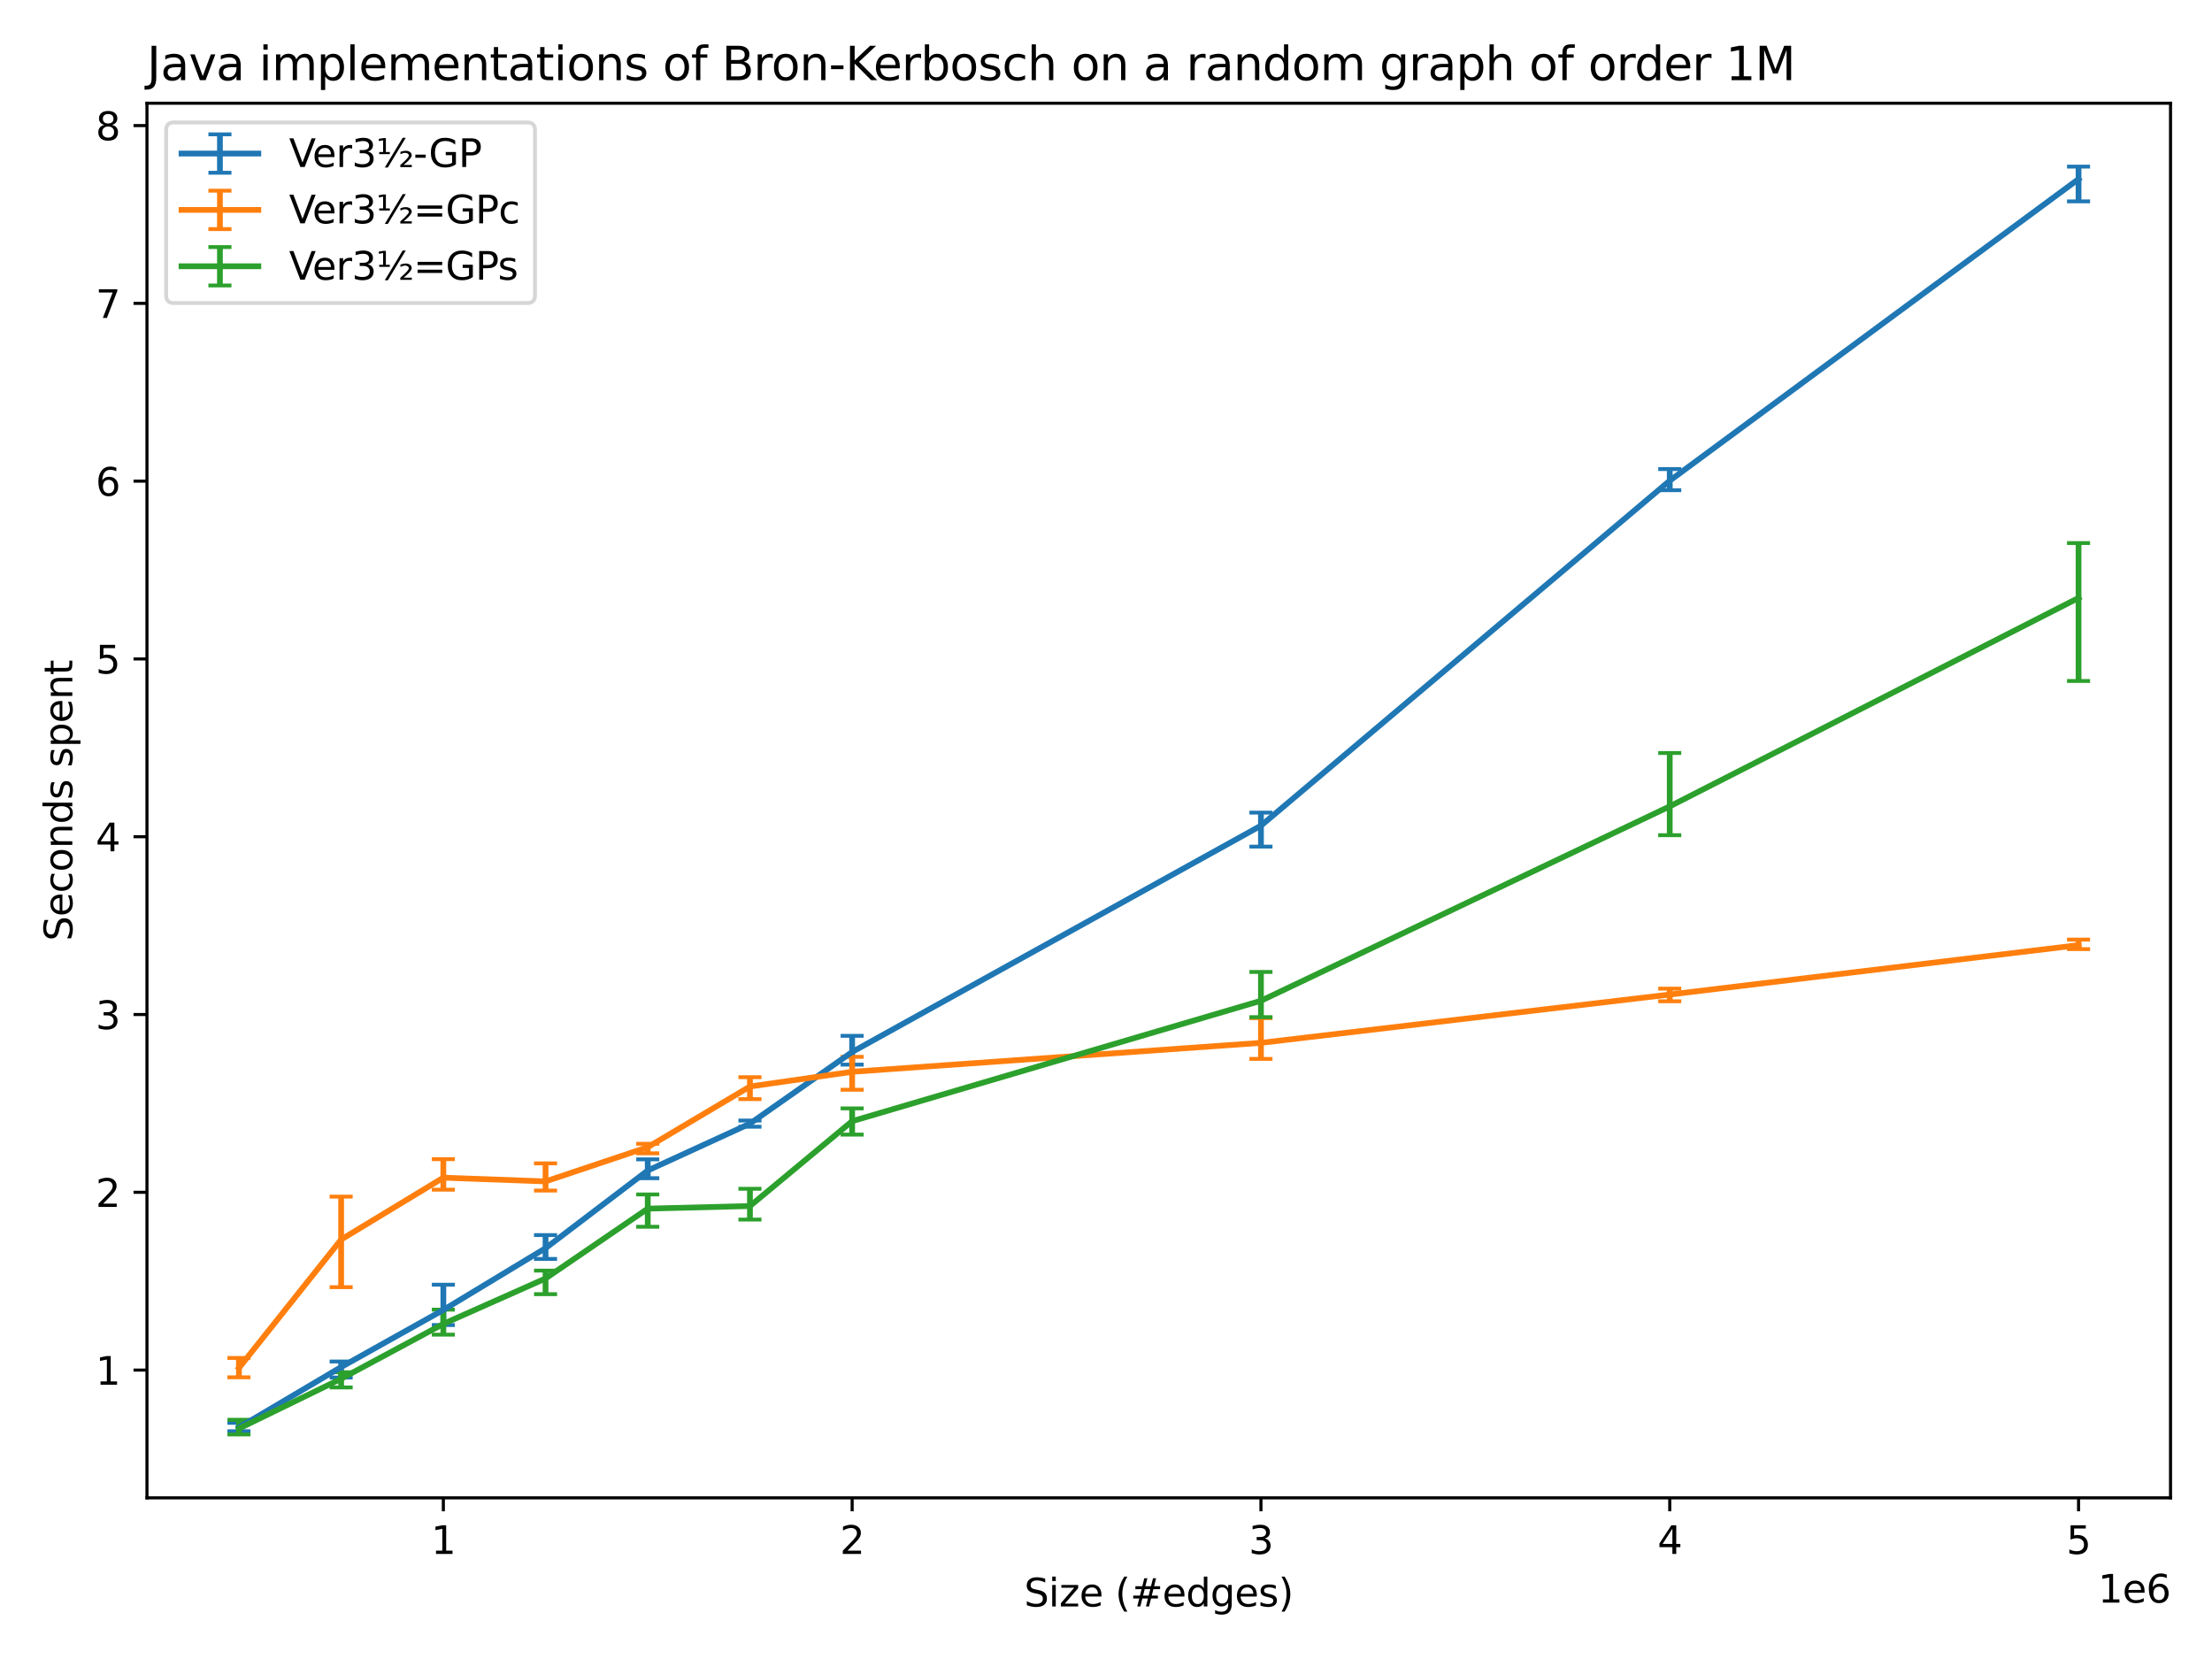 <?xml version="1.0" encoding="utf-8" standalone="no"?>
<!DOCTYPE svg PUBLIC "-//W3C//DTD SVG 1.1//EN"
  "http://www.w3.org/Graphics/SVG/1.1/DTD/svg11.dtd">
<svg xmlns:xlink="http://www.w3.org/1999/xlink" width="576pt" height="432pt" viewBox="0 0 576 432" xmlns="http://www.w3.org/2000/svg" version="1.1">
 <defs>
  <style type="text/css">*{stroke-linejoin: round; stroke-linecap: butt}</style>
 </defs>
 <g id="figure_1">
  <g id="patch_1">
   <path d="M 0 432 
L 576 432 
L 576 0 
L 0 0 
z
" style="fill: #ffffff"/>
  </g>
  <g id="axes_1">
   <g id="patch_2">
    <path d="M 38.27 390.04 
L 565.2 390.04 
L 565.2 26.88 
L 38.27 26.88 
z
" style="fill: #ffffff"/>
   </g>
   <g id="matplotlib.axis_1">
    <g id="xtick_1">
     <g id="line2d_1">
      <defs>
       <path id="mc74f61fcfc" d="M 0 0 
L 0 3.5 
" style="stroke: #000000; stroke-width: 0.8"/>
      </defs>
      <g>
       <use xlink:href="#mc74f61fcfc" x="115.447" y="390.04" style="stroke: #000000; stroke-width: 0.8"/>
      </g>
     </g>
     <g id="text_1">
      <!-- 1 -->
      <g transform="translate(112.265 404.638) scale(0.1 -0.1)">
       <defs>
        <path id="DejaVuSans-31" d="M 794 531 
L 1825 531 
L 1825 4091 
L 703 3866 
L 703 4441 
L 1819 4666 
L 2450 4666 
L 2450 531 
L 3481 531 
L 3481 0 
L 794 0 
L 794 531 
z
" transform="scale(0.016)"/>
       </defs>
       <use xlink:href="#DejaVuSans-31"/>
      </g>
     </g>
    </g>
    <g id="xtick_2">
     <g id="line2d_2">
      <g>
       <use xlink:href="#mc74f61fcfc" x="221.897" y="390.04" style="stroke: #000000; stroke-width: 0.8"/>
      </g>
     </g>
     <g id="text_2">
      <!-- 2 -->
      <g transform="translate(218.716 404.638) scale(0.1 -0.1)">
       <defs>
        <path id="DejaVuSans-32" d="M 1228 531 
L 3431 531 
L 3431 0 
L 469 0 
L 469 531 
Q 828 903 1448 1529 
Q 2069 2156 2228 2338 
Q 2531 2678 2651 2914 
Q 2772 3150 2772 3378 
Q 2772 3750 2511 3984 
Q 2250 4219 1831 4219 
Q 1534 4219 1204 4116 
Q 875 4013 500 3803 
L 500 4441 
Q 881 4594 1212 4672 
Q 1544 4750 1819 4750 
Q 2544 4750 2975 4387 
Q 3406 4025 3406 3419 
Q 3406 3131 3298 2873 
Q 3191 2616 2906 2266 
Q 2828 2175 2409 1742 
Q 1991 1309 1228 531 
z
" transform="scale(0.016)"/>
       </defs>
       <use xlink:href="#DejaVuSans-32"/>
      </g>
     </g>
    </g>
    <g id="xtick_3">
     <g id="line2d_3">
      <g>
       <use xlink:href="#mc74f61fcfc" x="328.348" y="390.04" style="stroke: #000000; stroke-width: 0.8"/>
      </g>
     </g>
     <g id="text_3">
      <!-- 3 -->
      <g transform="translate(325.166 404.638) scale(0.1 -0.1)">
       <defs>
        <path id="DejaVuSans-33" d="M 2597 2516 
Q 3050 2419 3304 2112 
Q 3559 1806 3559 1356 
Q 3559 666 3084 287 
Q 2609 -91 1734 -91 
Q 1441 -91 1130 -33 
Q 819 25 488 141 
L 488 750 
Q 750 597 1062 519 
Q 1375 441 1716 441 
Q 2309 441 2620 675 
Q 2931 909 2931 1356 
Q 2931 1769 2642 2001 
Q 2353 2234 1838 2234 
L 1294 2234 
L 1294 2753 
L 1863 2753 
Q 2328 2753 2575 2939 
Q 2822 3125 2822 3475 
Q 2822 3834 2567 4026 
Q 2313 4219 1838 4219 
Q 1578 4219 1281 4162 
Q 984 4106 628 3988 
L 628 4550 
Q 988 4650 1302 4700 
Q 1616 4750 1894 4750 
Q 2613 4750 3031 4423 
Q 3450 4097 3450 3541 
Q 3450 3153 3228 2886 
Q 3006 2619 2597 2516 
z
" transform="scale(0.016)"/>
       </defs>
       <use xlink:href="#DejaVuSans-33"/>
      </g>
     </g>
    </g>
    <g id="xtick_4">
     <g id="line2d_4">
      <g>
       <use xlink:href="#mc74f61fcfc" x="434.798" y="390.04" style="stroke: #000000; stroke-width: 0.8"/>
      </g>
     </g>
     <g id="text_4">
      <!-- 4 -->
      <g transform="translate(431.617 404.638) scale(0.1 -0.1)">
       <defs>
        <path id="DejaVuSans-34" d="M 2419 4116 
L 825 1625 
L 2419 1625 
L 2419 4116 
z
M 2253 4666 
L 3047 4666 
L 3047 1625 
L 3713 1625 
L 3713 1100 
L 3047 1100 
L 3047 0 
L 2419 0 
L 2419 1100 
L 313 1100 
L 313 1709 
L 2253 4666 
z
" transform="scale(0.016)"/>
       </defs>
       <use xlink:href="#DejaVuSans-34"/>
      </g>
     </g>
    </g>
    <g id="xtick_5">
     <g id="line2d_5">
      <g>
       <use xlink:href="#mc74f61fcfc" x="541.249" y="390.04" style="stroke: #000000; stroke-width: 0.8"/>
      </g>
     </g>
     <g id="text_5">
      <!-- 5 -->
      <g transform="translate(538.067 404.638) scale(0.1 -0.1)">
       <defs>
        <path id="DejaVuSans-35" d="M 691 4666 
L 3169 4666 
L 3169 4134 
L 1269 4134 
L 1269 2991 
Q 1406 3038 1543 3061 
Q 1681 3084 1819 3084 
Q 2600 3084 3056 2656 
Q 3513 2228 3513 1497 
Q 3513 744 3044 326 
Q 2575 -91 1722 -91 
Q 1428 -91 1123 -41 
Q 819 9 494 109 
L 494 744 
Q 775 591 1075 516 
Q 1375 441 1709 441 
Q 2250 441 2565 725 
Q 2881 1009 2881 1497 
Q 2881 1984 2565 2268 
Q 2250 2553 1709 2553 
Q 1456 2553 1204 2497 
Q 953 2441 691 2322 
L 691 4666 
z
" transform="scale(0.016)"/>
       </defs>
       <use xlink:href="#DejaVuSans-35"/>
      </g>
     </g>
    </g>
    <g id="text_6">
     <!-- Size (#edges) -->
     <g transform="translate(266.684 418.317) scale(0.1 -0.1)">
      <defs>
       <path id="DejaVuSans-53" d="M 3425 4513 
L 3425 3897 
Q 3066 4069 2747 4153 
Q 2428 4238 2131 4238 
Q 1616 4238 1336 4038 
Q 1056 3838 1056 3469 
Q 1056 3159 1242 3001 
Q 1428 2844 1947 2747 
L 2328 2669 
Q 3034 2534 3370 2195 
Q 3706 1856 3706 1288 
Q 3706 609 3251 259 
Q 2797 -91 1919 -91 
Q 1588 -91 1214 -16 
Q 841 59 441 206 
L 441 856 
Q 825 641 1194 531 
Q 1563 422 1919 422 
Q 2459 422 2753 634 
Q 3047 847 3047 1241 
Q 3047 1584 2836 1778 
Q 2625 1972 2144 2069 
L 1759 2144 
Q 1053 2284 737 2584 
Q 422 2884 422 3419 
Q 422 4038 858 4394 
Q 1294 4750 2059 4750 
Q 2388 4750 2728 4690 
Q 3069 4631 3425 4513 
z
" transform="scale(0.016)"/>
       <path id="DejaVuSans-69" d="M 603 3500 
L 1178 3500 
L 1178 0 
L 603 0 
L 603 3500 
z
M 603 4863 
L 1178 4863 
L 1178 4134 
L 603 4134 
L 603 4863 
z
" transform="scale(0.016)"/>
       <path id="DejaVuSans-7a" d="M 353 3500 
L 3084 3500 
L 3084 2975 
L 922 459 
L 3084 459 
L 3084 0 
L 275 0 
L 275 525 
L 2438 3041 
L 353 3041 
L 353 3500 
z
" transform="scale(0.016)"/>
       <path id="DejaVuSans-65" d="M 3597 1894 
L 3597 1613 
L 953 1613 
Q 991 1019 1311 708 
Q 1631 397 2203 397 
Q 2534 397 2845 478 
Q 3156 559 3463 722 
L 3463 178 
Q 3153 47 2828 -22 
Q 2503 -91 2169 -91 
Q 1331 -91 842 396 
Q 353 884 353 1716 
Q 353 2575 817 3079 
Q 1281 3584 2069 3584 
Q 2775 3584 3186 3129 
Q 3597 2675 3597 1894 
z
M 3022 2063 
Q 3016 2534 2758 2815 
Q 2500 3097 2075 3097 
Q 1594 3097 1305 2825 
Q 1016 2553 972 2059 
L 3022 2063 
z
" transform="scale(0.016)"/>
       <path id="DejaVuSans-20" transform="scale(0.016)"/>
       <path id="DejaVuSans-28" d="M 1984 4856 
Q 1566 4138 1362 3434 
Q 1159 2731 1159 2009 
Q 1159 1288 1364 580 
Q 1569 -128 1984 -844 
L 1484 -844 
Q 1016 -109 783 600 
Q 550 1309 550 2009 
Q 550 2706 781 3412 
Q 1013 4119 1484 4856 
L 1984 4856 
z
" transform="scale(0.016)"/>
       <path id="DejaVuSans-23" d="M 3272 2816 
L 2363 2816 
L 2100 1772 
L 3016 1772 
L 3272 2816 
z
M 2803 4594 
L 2478 3297 
L 3391 3297 
L 3719 4594 
L 4219 4594 
L 3897 3297 
L 4872 3297 
L 4872 2816 
L 3775 2816 
L 3519 1772 
L 4513 1772 
L 4513 1294 
L 3397 1294 
L 3072 0 
L 2572 0 
L 2894 1294 
L 1978 1294 
L 1656 0 
L 1153 0 
L 1478 1294 
L 494 1294 
L 494 1772 
L 1594 1772 
L 1856 2816 
L 850 2816 
L 850 3297 
L 1978 3297 
L 2297 4594 
L 2803 4594 
z
" transform="scale(0.016)"/>
       <path id="DejaVuSans-64" d="M 2906 2969 
L 2906 4863 
L 3481 4863 
L 3481 0 
L 2906 0 
L 2906 525 
Q 2725 213 2448 61 
Q 2172 -91 1784 -91 
Q 1150 -91 751 415 
Q 353 922 353 1747 
Q 353 2572 751 3078 
Q 1150 3584 1784 3584 
Q 2172 3584 2448 3432 
Q 2725 3281 2906 2969 
z
M 947 1747 
Q 947 1113 1208 752 
Q 1469 391 1925 391 
Q 2381 391 2643 752 
Q 2906 1113 2906 1747 
Q 2906 2381 2643 2742 
Q 2381 3103 1925 3103 
Q 1469 3103 1208 2742 
Q 947 2381 947 1747 
z
" transform="scale(0.016)"/>
       <path id="DejaVuSans-67" d="M 2906 1791 
Q 2906 2416 2648 2759 
Q 2391 3103 1925 3103 
Q 1463 3103 1205 2759 
Q 947 2416 947 1791 
Q 947 1169 1205 825 
Q 1463 481 1925 481 
Q 2391 481 2648 825 
Q 2906 1169 2906 1791 
z
M 3481 434 
Q 3481 -459 3084 -895 
Q 2688 -1331 1869 -1331 
Q 1566 -1331 1297 -1286 
Q 1028 -1241 775 -1147 
L 775 -588 
Q 1028 -725 1275 -790 
Q 1522 -856 1778 -856 
Q 2344 -856 2625 -561 
Q 2906 -266 2906 331 
L 2906 616 
Q 2728 306 2450 153 
Q 2172 0 1784 0 
Q 1141 0 747 490 
Q 353 981 353 1791 
Q 353 2603 747 3093 
Q 1141 3584 1784 3584 
Q 2172 3584 2450 3431 
Q 2728 3278 2906 2969 
L 2906 3500 
L 3481 3500 
L 3481 434 
z
" transform="scale(0.016)"/>
       <path id="DejaVuSans-73" d="M 2834 3397 
L 2834 2853 
Q 2591 2978 2328 3040 
Q 2066 3103 1784 3103 
Q 1356 3103 1142 2972 
Q 928 2841 928 2578 
Q 928 2378 1081 2264 
Q 1234 2150 1697 2047 
L 1894 2003 
Q 2506 1872 2764 1633 
Q 3022 1394 3022 966 
Q 3022 478 2636 193 
Q 2250 -91 1575 -91 
Q 1294 -91 989 -36 
Q 684 19 347 128 
L 347 722 
Q 666 556 975 473 
Q 1284 391 1588 391 
Q 1994 391 2212 530 
Q 2431 669 2431 922 
Q 2431 1156 2273 1281 
Q 2116 1406 1581 1522 
L 1381 1569 
Q 847 1681 609 1914 
Q 372 2147 372 2553 
Q 372 3047 722 3315 
Q 1072 3584 1716 3584 
Q 2034 3584 2315 3537 
Q 2597 3491 2834 3397 
z
" transform="scale(0.016)"/>
       <path id="DejaVuSans-29" d="M 513 4856 
L 1013 4856 
Q 1481 4119 1714 3412 
Q 1947 2706 1947 2009 
Q 1947 1309 1714 600 
Q 1481 -109 1013 -844 
L 513 -844 
Q 928 -128 1133 580 
Q 1338 1288 1338 2009 
Q 1338 2731 1133 3434 
Q 928 4138 513 4856 
z
" transform="scale(0.016)"/>
      </defs>
      <use xlink:href="#DejaVuSans-53"/>
      <use xlink:href="#DejaVuSans-69" transform="translate(63.477 0)"/>
      <use xlink:href="#DejaVuSans-7a" transform="translate(91.26 0)"/>
      <use xlink:href="#DejaVuSans-65" transform="translate(143.75 0)"/>
      <use xlink:href="#DejaVuSans-20" transform="translate(205.273 0)"/>
      <use xlink:href="#DejaVuSans-28" transform="translate(237.061 0)"/>
      <use xlink:href="#DejaVuSans-23" transform="translate(276.074 0)"/>
      <use xlink:href="#DejaVuSans-65" transform="translate(359.863 0)"/>
      <use xlink:href="#DejaVuSans-64" transform="translate(421.387 0)"/>
      <use xlink:href="#DejaVuSans-67" transform="translate(484.863 0)"/>
      <use xlink:href="#DejaVuSans-65" transform="translate(548.34 0)"/>
      <use xlink:href="#DejaVuSans-73" transform="translate(609.863 0)"/>
      <use xlink:href="#DejaVuSans-29" transform="translate(661.963 0)"/>
     </g>
    </g>
    <g id="text_7">
     <!-- 1e6 -->
     <g transform="translate(546.322 417.317) scale(0.1 -0.1)">
      <defs>
       <path id="DejaVuSans-36" d="M 2113 2584 
Q 1688 2584 1439 2293 
Q 1191 2003 1191 1497 
Q 1191 994 1439 701 
Q 1688 409 2113 409 
Q 2538 409 2786 701 
Q 3034 994 3034 1497 
Q 3034 2003 2786 2293 
Q 2538 2584 2113 2584 
z
M 3366 4563 
L 3366 3988 
Q 3128 4100 2886 4159 
Q 2644 4219 2406 4219 
Q 1781 4219 1451 3797 
Q 1122 3375 1075 2522 
Q 1259 2794 1537 2939 
Q 1816 3084 2150 3084 
Q 2853 3084 3261 2657 
Q 3669 2231 3669 1497 
Q 3669 778 3244 343 
Q 2819 -91 2113 -91 
Q 1303 -91 875 529 
Q 447 1150 447 2328 
Q 447 3434 972 4092 
Q 1497 4750 2381 4750 
Q 2619 4750 2861 4703 
Q 3103 4656 3366 4563 
z
" transform="scale(0.016)"/>
      </defs>
      <use xlink:href="#DejaVuSans-31"/>
      <use xlink:href="#DejaVuSans-65" transform="translate(63.623 0)"/>
      <use xlink:href="#DejaVuSans-36" transform="translate(125.146 0)"/>
     </g>
    </g>
   </g>
   <g id="matplotlib.axis_2">
    <g id="ytick_1">
     <g id="line2d_6">
      <defs>
       <path id="m7eb1c47a8f" d="M 0 0 
L -3.5 0 
" style="stroke: #000000; stroke-width: 0.8"/>
      </defs>
      <g>
       <use xlink:href="#m7eb1c47a8f" x="38.27" y="356.773" style="stroke: #000000; stroke-width: 0.8"/>
      </g>
     </g>
     <g id="text_8">
      <!-- 1 -->
      <g transform="translate(24.907 360.572) scale(0.1 -0.1)">
       <use xlink:href="#DejaVuSans-31"/>
      </g>
     </g>
    </g>
    <g id="ytick_2">
     <g id="line2d_7">
      <g>
       <use xlink:href="#m7eb1c47a8f" x="38.27" y="310.476" style="stroke: #000000; stroke-width: 0.8"/>
      </g>
     </g>
     <g id="text_9">
      <!-- 2 -->
      <g transform="translate(24.907 314.275) scale(0.1 -0.1)">
       <use xlink:href="#DejaVuSans-32"/>
      </g>
     </g>
    </g>
    <g id="ytick_3">
     <g id="line2d_8">
      <g>
       <use xlink:href="#m7eb1c47a8f" x="38.27" y="264.179" style="stroke: #000000; stroke-width: 0.8"/>
      </g>
     </g>
     <g id="text_10">
      <!-- 3 -->
      <g transform="translate(24.907 267.978) scale(0.1 -0.1)">
       <use xlink:href="#DejaVuSans-33"/>
      </g>
     </g>
    </g>
    <g id="ytick_4">
     <g id="line2d_9">
      <g>
       <use xlink:href="#m7eb1c47a8f" x="38.27" y="217.882" style="stroke: #000000; stroke-width: 0.8"/>
      </g>
     </g>
     <g id="text_11">
      <!-- 4 -->
      <g transform="translate(24.907 221.682) scale(0.1 -0.1)">
       <use xlink:href="#DejaVuSans-34"/>
      </g>
     </g>
    </g>
    <g id="ytick_5">
     <g id="line2d_10">
      <g>
       <use xlink:href="#m7eb1c47a8f" x="38.27" y="171.585" style="stroke: #000000; stroke-width: 0.8"/>
      </g>
     </g>
     <g id="text_12">
      <!-- 5 -->
      <g transform="translate(24.907 175.385) scale(0.1 -0.1)">
       <use xlink:href="#DejaVuSans-35"/>
      </g>
     </g>
    </g>
    <g id="ytick_6">
     <g id="line2d_11">
      <g>
       <use xlink:href="#m7eb1c47a8f" x="38.27" y="125.289" style="stroke: #000000; stroke-width: 0.8"/>
      </g>
     </g>
     <g id="text_13">
      <!-- 6 -->
      <g transform="translate(24.907 129.088) scale(0.1 -0.1)">
       <use xlink:href="#DejaVuSans-36"/>
      </g>
     </g>
    </g>
    <g id="ytick_7">
     <g id="line2d_12">
      <g>
       <use xlink:href="#m7eb1c47a8f" x="38.27" y="78.992" style="stroke: #000000; stroke-width: 0.8"/>
      </g>
     </g>
     <g id="text_14">
      <!-- 7 -->
      <g transform="translate(24.907 82.791) scale(0.1 -0.1)">
       <defs>
        <path id="DejaVuSans-37" d="M 525 4666 
L 3525 4666 
L 3525 4397 
L 1831 0 
L 1172 0 
L 2766 4134 
L 525 4134 
L 525 4666 
z
" transform="scale(0.016)"/>
       </defs>
       <use xlink:href="#DejaVuSans-37"/>
      </g>
     </g>
    </g>
    <g id="ytick_8">
     <g id="line2d_13">
      <g>
       <use xlink:href="#m7eb1c47a8f" x="38.27" y="32.695" style="stroke: #000000; stroke-width: 0.8"/>
      </g>
     </g>
     <g id="text_15">
      <!-- 8 -->
      <g transform="translate(24.907 36.494) scale(0.1 -0.1)">
       <defs>
        <path id="DejaVuSans-38" d="M 2034 2216 
Q 1584 2216 1326 1975 
Q 1069 1734 1069 1313 
Q 1069 891 1326 650 
Q 1584 409 2034 409 
Q 2484 409 2743 651 
Q 3003 894 3003 1313 
Q 3003 1734 2745 1975 
Q 2488 2216 2034 2216 
z
M 1403 2484 
Q 997 2584 770 2862 
Q 544 3141 544 3541 
Q 544 4100 942 4425 
Q 1341 4750 2034 4750 
Q 2731 4750 3128 4425 
Q 3525 4100 3525 3541 
Q 3525 3141 3298 2862 
Q 3072 2584 2669 2484 
Q 3125 2378 3379 2068 
Q 3634 1759 3634 1313 
Q 3634 634 3220 271 
Q 2806 -91 2034 -91 
Q 1263 -91 848 271 
Q 434 634 434 1313 
Q 434 1759 690 2068 
Q 947 2378 1403 2484 
z
M 1172 3481 
Q 1172 3119 1398 2916 
Q 1625 2713 2034 2713 
Q 2441 2713 2670 2916 
Q 2900 3119 2900 3481 
Q 2900 3844 2670 4047 
Q 2441 4250 2034 4250 
Q 1625 4250 1398 4047 
Q 1172 3844 1172 3481 
z
" transform="scale(0.016)"/>
       </defs>
       <use xlink:href="#DejaVuSans-38"/>
      </g>
     </g>
    </g>
    <g id="text_16">
     <!-- Seconds spent -->
     <g transform="translate(18.828 245.04) rotate(-90) scale(0.1 -0.1)">
      <defs>
       <path id="DejaVuSans-63" d="M 3122 3366 
L 3122 2828 
Q 2878 2963 2633 3030 
Q 2388 3097 2138 3097 
Q 1578 3097 1268 2742 
Q 959 2388 959 1747 
Q 959 1106 1268 751 
Q 1578 397 2138 397 
Q 2388 397 2633 464 
Q 2878 531 3122 666 
L 3122 134 
Q 2881 22 2623 -34 
Q 2366 -91 2075 -91 
Q 1284 -91 818 406 
Q 353 903 353 1747 
Q 353 2603 823 3093 
Q 1294 3584 2113 3584 
Q 2378 3584 2631 3529 
Q 2884 3475 3122 3366 
z
" transform="scale(0.016)"/>
       <path id="DejaVuSans-6f" d="M 1959 3097 
Q 1497 3097 1228 2736 
Q 959 2375 959 1747 
Q 959 1119 1226 758 
Q 1494 397 1959 397 
Q 2419 397 2687 759 
Q 2956 1122 2956 1747 
Q 2956 2369 2687 2733 
Q 2419 3097 1959 3097 
z
M 1959 3584 
Q 2709 3584 3137 3096 
Q 3566 2609 3566 1747 
Q 3566 888 3137 398 
Q 2709 -91 1959 -91 
Q 1206 -91 779 398 
Q 353 888 353 1747 
Q 353 2609 779 3096 
Q 1206 3584 1959 3584 
z
" transform="scale(0.016)"/>
       <path id="DejaVuSans-6e" d="M 3513 2113 
L 3513 0 
L 2938 0 
L 2938 2094 
Q 2938 2591 2744 2837 
Q 2550 3084 2163 3084 
Q 1697 3084 1428 2787 
Q 1159 2491 1159 1978 
L 1159 0 
L 581 0 
L 581 3500 
L 1159 3500 
L 1159 2956 
Q 1366 3272 1645 3428 
Q 1925 3584 2291 3584 
Q 2894 3584 3203 3211 
Q 3513 2838 3513 2113 
z
" transform="scale(0.016)"/>
       <path id="DejaVuSans-70" d="M 1159 525 
L 1159 -1331 
L 581 -1331 
L 581 3500 
L 1159 3500 
L 1159 2969 
Q 1341 3281 1617 3432 
Q 1894 3584 2278 3584 
Q 2916 3584 3314 3078 
Q 3713 2572 3713 1747 
Q 3713 922 3314 415 
Q 2916 -91 2278 -91 
Q 1894 -91 1617 61 
Q 1341 213 1159 525 
z
M 3116 1747 
Q 3116 2381 2855 2742 
Q 2594 3103 2138 3103 
Q 1681 3103 1420 2742 
Q 1159 2381 1159 1747 
Q 1159 1113 1420 752 
Q 1681 391 2138 391 
Q 2594 391 2855 752 
Q 3116 1113 3116 1747 
z
" transform="scale(0.016)"/>
       <path id="DejaVuSans-74" d="M 1172 4494 
L 1172 3500 
L 2356 3500 
L 2356 3053 
L 1172 3053 
L 1172 1153 
Q 1172 725 1289 603 
Q 1406 481 1766 481 
L 2356 481 
L 2356 0 
L 1766 0 
Q 1100 0 847 248 
Q 594 497 594 1153 
L 594 3053 
L 172 3053 
L 172 3500 
L 594 3500 
L 594 4494 
L 1172 4494 
z
" transform="scale(0.016)"/>
      </defs>
      <use xlink:href="#DejaVuSans-53"/>
      <use xlink:href="#DejaVuSans-65" transform="translate(63.477 0)"/>
      <use xlink:href="#DejaVuSans-63" transform="translate(125 0)"/>
      <use xlink:href="#DejaVuSans-6f" transform="translate(179.98 0)"/>
      <use xlink:href="#DejaVuSans-6e" transform="translate(241.162 0)"/>
      <use xlink:href="#DejaVuSans-64" transform="translate(304.541 0)"/>
      <use xlink:href="#DejaVuSans-73" transform="translate(368.018 0)"/>
      <use xlink:href="#DejaVuSans-20" transform="translate(420.117 0)"/>
      <use xlink:href="#DejaVuSans-73" transform="translate(451.904 0)"/>
      <use xlink:href="#DejaVuSans-70" transform="translate(504.004 0)"/>
      <use xlink:href="#DejaVuSans-65" transform="translate(567.48 0)"/>
      <use xlink:href="#DejaVuSans-6e" transform="translate(629.004 0)"/>
      <use xlink:href="#DejaVuSans-74" transform="translate(692.383 0)"/>
     </g>
    </g>
   </g>
   <g id="LineCollection_1">
    <path d="M 62.221 372.695 
L 62.221 370.499 
" clip-path="url(#p60b2fd3762)" style="fill: none; stroke: #1f77b4; stroke-width: 1.5"/>
    <path d="M 88.834 358.71 
L 88.834 354.533 
" clip-path="url(#p60b2fd3762)" style="fill: none; stroke: #1f77b4; stroke-width: 1.5"/>
    <path d="M 115.447 345.041 
L 115.447 334.527 
" clip-path="url(#p60b2fd3762)" style="fill: none; stroke: #1f77b4; stroke-width: 1.5"/>
    <path d="M 142.059 327.815 
L 142.059 321.617 
" clip-path="url(#p60b2fd3762)" style="fill: none; stroke: #1f77b4; stroke-width: 1.5"/>
    <path d="M 168.672 306.8 
L 168.672 301.891 
" clip-path="url(#p60b2fd3762)" style="fill: none; stroke: #1f77b4; stroke-width: 1.5"/>
    <path d="M 195.284 293.404 
L 195.284 291.786 
" clip-path="url(#p60b2fd3762)" style="fill: none; stroke: #1f77b4; stroke-width: 1.5"/>
    <path d="M 221.897 277.229 
L 221.897 269.733 
" clip-path="url(#p60b2fd3762)" style="fill: none; stroke: #1f77b4; stroke-width: 1.5"/>
    <path d="M 328.348 220.449 
L 328.348 211.61 
" clip-path="url(#p60b2fd3762)" style="fill: none; stroke: #1f77b4; stroke-width: 1.5"/>
    <path d="M 434.798 127.654 
L 434.798 122.142 
" clip-path="url(#p60b2fd3762)" style="fill: none; stroke: #1f77b4; stroke-width: 1.5"/>
    <path d="M 541.249 52.431 
L 541.249 43.387 
" clip-path="url(#p60b2fd3762)" style="fill: none; stroke: #1f77b4; stroke-width: 1.5"/>
   </g>
   <g id="line2d_14">
    <defs>
     <path id="md8547b9e7e" d="M 3 0 
L -3 -0 
" style="stroke: #1f77b4"/>
    </defs>
    <g clip-path="url(#p60b2fd3762)">
     <use xlink:href="#md8547b9e7e" x="62.221" y="372.695" style="fill: #1f77b4; stroke: #1f77b4"/>
     <use xlink:href="#md8547b9e7e" x="88.834" y="358.71" style="fill: #1f77b4; stroke: #1f77b4"/>
     <use xlink:href="#md8547b9e7e" x="115.447" y="345.041" style="fill: #1f77b4; stroke: #1f77b4"/>
     <use xlink:href="#md8547b9e7e" x="142.059" y="327.815" style="fill: #1f77b4; stroke: #1f77b4"/>
     <use xlink:href="#md8547b9e7e" x="168.672" y="306.8" style="fill: #1f77b4; stroke: #1f77b4"/>
     <use xlink:href="#md8547b9e7e" x="195.284" y="293.404" style="fill: #1f77b4; stroke: #1f77b4"/>
     <use xlink:href="#md8547b9e7e" x="221.897" y="277.229" style="fill: #1f77b4; stroke: #1f77b4"/>
     <use xlink:href="#md8547b9e7e" x="328.348" y="220.449" style="fill: #1f77b4; stroke: #1f77b4"/>
     <use xlink:href="#md8547b9e7e" x="434.798" y="127.654" style="fill: #1f77b4; stroke: #1f77b4"/>
     <use xlink:href="#md8547b9e7e" x="541.249" y="52.431" style="fill: #1f77b4; stroke: #1f77b4"/>
    </g>
   </g>
   <g id="line2d_15">
    <g clip-path="url(#p60b2fd3762)">
     <use xlink:href="#md8547b9e7e" x="62.221" y="370.499" style="fill: #1f77b4; stroke: #1f77b4"/>
     <use xlink:href="#md8547b9e7e" x="88.834" y="354.533" style="fill: #1f77b4; stroke: #1f77b4"/>
     <use xlink:href="#md8547b9e7e" x="115.447" y="334.527" style="fill: #1f77b4; stroke: #1f77b4"/>
     <use xlink:href="#md8547b9e7e" x="142.059" y="321.617" style="fill: #1f77b4; stroke: #1f77b4"/>
     <use xlink:href="#md8547b9e7e" x="168.672" y="301.891" style="fill: #1f77b4; stroke: #1f77b4"/>
     <use xlink:href="#md8547b9e7e" x="195.284" y="291.786" style="fill: #1f77b4; stroke: #1f77b4"/>
     <use xlink:href="#md8547b9e7e" x="221.897" y="269.733" style="fill: #1f77b4; stroke: #1f77b4"/>
     <use xlink:href="#md8547b9e7e" x="328.348" y="211.61" style="fill: #1f77b4; stroke: #1f77b4"/>
     <use xlink:href="#md8547b9e7e" x="434.798" y="122.142" style="fill: #1f77b4; stroke: #1f77b4"/>
     <use xlink:href="#md8547b9e7e" x="541.249" y="43.387" style="fill: #1f77b4; stroke: #1f77b4"/>
    </g>
   </g>
   <g id="LineCollection_2">
    <path d="M 62.221 358.65 
L 62.221 353.613 
" clip-path="url(#p60b2fd3762)" style="fill: none; stroke: #ff7f0e; stroke-width: 1.5"/>
    <path d="M 88.834 335.181 
L 88.834 311.596 
" clip-path="url(#p60b2fd3762)" style="fill: none; stroke: #ff7f0e; stroke-width: 1.5"/>
    <path d="M 115.447 309.783 
L 115.447 301.84 
" clip-path="url(#p60b2fd3762)" style="fill: none; stroke: #ff7f0e; stroke-width: 1.5"/>
    <path d="M 142.059 310.017 
L 142.059 302.932 
" clip-path="url(#p60b2fd3762)" style="fill: none; stroke: #ff7f0e; stroke-width: 1.5"/>
    <path d="M 168.672 300.332 
L 168.672 297.836 
" clip-path="url(#p60b2fd3762)" style="fill: none; stroke: #ff7f0e; stroke-width: 1.5"/>
    <path d="M 195.284 286.21 
L 195.284 280.493 
" clip-path="url(#p60b2fd3762)" style="fill: none; stroke: #ff7f0e; stroke-width: 1.5"/>
    <path d="M 221.897 283.771 
L 221.897 275.192 
" clip-path="url(#p60b2fd3762)" style="fill: none; stroke: #ff7f0e; stroke-width: 1.5"/>
    <path d="M 328.348 275.737 
L 328.348 265.119 
" clip-path="url(#p60b2fd3762)" style="fill: none; stroke: #ff7f0e; stroke-width: 1.5"/>
    <path d="M 434.798 260.73 
L 434.798 257.44 
" clip-path="url(#p60b2fd3762)" style="fill: none; stroke: #ff7f0e; stroke-width: 1.5"/>
    <path d="M 541.249 247.144 
L 541.249 244.67 
" clip-path="url(#p60b2fd3762)" style="fill: none; stroke: #ff7f0e; stroke-width: 1.5"/>
   </g>
   <g id="line2d_16">
    <defs>
     <path id="m7f04267d81" d="M 3 0 
L -3 -0 
" style="stroke: #ff7f0e"/>
    </defs>
    <g clip-path="url(#p60b2fd3762)">
     <use xlink:href="#m7f04267d81" x="62.221" y="358.65" style="fill: #ff7f0e; stroke: #ff7f0e"/>
     <use xlink:href="#m7f04267d81" x="88.834" y="335.181" style="fill: #ff7f0e; stroke: #ff7f0e"/>
     <use xlink:href="#m7f04267d81" x="115.447" y="309.783" style="fill: #ff7f0e; stroke: #ff7f0e"/>
     <use xlink:href="#m7f04267d81" x="142.059" y="310.017" style="fill: #ff7f0e; stroke: #ff7f0e"/>
     <use xlink:href="#m7f04267d81" x="168.672" y="300.332" style="fill: #ff7f0e; stroke: #ff7f0e"/>
     <use xlink:href="#m7f04267d81" x="195.284" y="286.21" style="fill: #ff7f0e; stroke: #ff7f0e"/>
     <use xlink:href="#m7f04267d81" x="221.897" y="283.771" style="fill: #ff7f0e; stroke: #ff7f0e"/>
     <use xlink:href="#m7f04267d81" x="328.348" y="275.737" style="fill: #ff7f0e; stroke: #ff7f0e"/>
     <use xlink:href="#m7f04267d81" x="434.798" y="260.73" style="fill: #ff7f0e; stroke: #ff7f0e"/>
     <use xlink:href="#m7f04267d81" x="541.249" y="247.144" style="fill: #ff7f0e; stroke: #ff7f0e"/>
    </g>
   </g>
   <g id="line2d_17">
    <g clip-path="url(#p60b2fd3762)">
     <use xlink:href="#m7f04267d81" x="62.221" y="353.613" style="fill: #ff7f0e; stroke: #ff7f0e"/>
     <use xlink:href="#m7f04267d81" x="88.834" y="311.596" style="fill: #ff7f0e; stroke: #ff7f0e"/>
     <use xlink:href="#m7f04267d81" x="115.447" y="301.84" style="fill: #ff7f0e; stroke: #ff7f0e"/>
     <use xlink:href="#m7f04267d81" x="142.059" y="302.932" style="fill: #ff7f0e; stroke: #ff7f0e"/>
     <use xlink:href="#m7f04267d81" x="168.672" y="297.836" style="fill: #ff7f0e; stroke: #ff7f0e"/>
     <use xlink:href="#m7f04267d81" x="195.284" y="280.493" style="fill: #ff7f0e; stroke: #ff7f0e"/>
     <use xlink:href="#m7f04267d81" x="221.897" y="275.192" style="fill: #ff7f0e; stroke: #ff7f0e"/>
     <use xlink:href="#m7f04267d81" x="328.348" y="265.119" style="fill: #ff7f0e; stroke: #ff7f0e"/>
     <use xlink:href="#m7f04267d81" x="434.798" y="257.44" style="fill: #ff7f0e; stroke: #ff7f0e"/>
     <use xlink:href="#m7f04267d81" x="541.249" y="244.67" style="fill: #ff7f0e; stroke: #ff7f0e"/>
    </g>
   </g>
   <g id="LineCollection_3">
    <path d="M 62.221 373.533 
L 62.221 369.715 
" clip-path="url(#p60b2fd3762)" style="fill: none; stroke: #2ca02c; stroke-width: 1.5"/>
    <path d="M 88.834 361.296 
L 88.834 357.327 
" clip-path="url(#p60b2fd3762)" style="fill: none; stroke: #2ca02c; stroke-width: 1.5"/>
    <path d="M 115.447 347.542 
L 115.447 341.034 
" clip-path="url(#p60b2fd3762)" style="fill: none; stroke: #2ca02c; stroke-width: 1.5"/>
    <path d="M 142.059 336.999 
L 142.059 330.862 
" clip-path="url(#p60b2fd3762)" style="fill: none; stroke: #2ca02c; stroke-width: 1.5"/>
    <path d="M 168.672 319.446 
L 168.672 311.035 
" clip-path="url(#p60b2fd3762)" style="fill: none; stroke: #2ca02c; stroke-width: 1.5"/>
    <path d="M 195.284 317.571 
L 195.284 309.552 
" clip-path="url(#p60b2fd3762)" style="fill: none; stroke: #2ca02c; stroke-width: 1.5"/>
    <path d="M 221.897 295.449 
L 221.897 288.625 
" clip-path="url(#p60b2fd3762)" style="fill: none; stroke: #2ca02c; stroke-width: 1.5"/>
    <path d="M 328.348 264.863 
L 328.348 253.089 
" clip-path="url(#p60b2fd3762)" style="fill: none; stroke: #2ca02c; stroke-width: 1.5"/>
    <path d="M 434.798 217.483 
L 434.798 196.078 
" clip-path="url(#p60b2fd3762)" style="fill: none; stroke: #2ca02c; stroke-width: 1.5"/>
    <path d="M 541.249 177.328 
L 541.249 141.406 
" clip-path="url(#p60b2fd3762)" style="fill: none; stroke: #2ca02c; stroke-width: 1.5"/>
   </g>
   <g id="line2d_18">
    <defs>
     <path id="mf3fc7103a7" d="M 3 0 
L -3 -0 
" style="stroke: #2ca02c"/>
    </defs>
    <g clip-path="url(#p60b2fd3762)">
     <use xlink:href="#mf3fc7103a7" x="62.221" y="373.533" style="fill: #2ca02c; stroke: #2ca02c"/>
     <use xlink:href="#mf3fc7103a7" x="88.834" y="361.296" style="fill: #2ca02c; stroke: #2ca02c"/>
     <use xlink:href="#mf3fc7103a7" x="115.447" y="347.542" style="fill: #2ca02c; stroke: #2ca02c"/>
     <use xlink:href="#mf3fc7103a7" x="142.059" y="336.999" style="fill: #2ca02c; stroke: #2ca02c"/>
     <use xlink:href="#mf3fc7103a7" x="168.672" y="319.446" style="fill: #2ca02c; stroke: #2ca02c"/>
     <use xlink:href="#mf3fc7103a7" x="195.284" y="317.571" style="fill: #2ca02c; stroke: #2ca02c"/>
     <use xlink:href="#mf3fc7103a7" x="221.897" y="295.449" style="fill: #2ca02c; stroke: #2ca02c"/>
     <use xlink:href="#mf3fc7103a7" x="328.348" y="264.863" style="fill: #2ca02c; stroke: #2ca02c"/>
     <use xlink:href="#mf3fc7103a7" x="434.798" y="217.483" style="fill: #2ca02c; stroke: #2ca02c"/>
     <use xlink:href="#mf3fc7103a7" x="541.249" y="177.328" style="fill: #2ca02c; stroke: #2ca02c"/>
    </g>
   </g>
   <g id="line2d_19">
    <g clip-path="url(#p60b2fd3762)">
     <use xlink:href="#mf3fc7103a7" x="62.221" y="369.715" style="fill: #2ca02c; stroke: #2ca02c"/>
     <use xlink:href="#mf3fc7103a7" x="88.834" y="357.327" style="fill: #2ca02c; stroke: #2ca02c"/>
     <use xlink:href="#mf3fc7103a7" x="115.447" y="341.034" style="fill: #2ca02c; stroke: #2ca02c"/>
     <use xlink:href="#mf3fc7103a7" x="142.059" y="330.862" style="fill: #2ca02c; stroke: #2ca02c"/>
     <use xlink:href="#mf3fc7103a7" x="168.672" y="311.035" style="fill: #2ca02c; stroke: #2ca02c"/>
     <use xlink:href="#mf3fc7103a7" x="195.284" y="309.552" style="fill: #2ca02c; stroke: #2ca02c"/>
     <use xlink:href="#mf3fc7103a7" x="221.897" y="288.625" style="fill: #2ca02c; stroke: #2ca02c"/>
     <use xlink:href="#mf3fc7103a7" x="328.348" y="253.089" style="fill: #2ca02c; stroke: #2ca02c"/>
     <use xlink:href="#mf3fc7103a7" x="434.798" y="196.078" style="fill: #2ca02c; stroke: #2ca02c"/>
     <use xlink:href="#mf3fc7103a7" x="541.249" y="141.406" style="fill: #2ca02c; stroke: #2ca02c"/>
    </g>
   </g>
   <g id="line2d_20">
    <path d="M 62.221 371.714 
L 88.834 355.977 
L 115.447 341.102 
L 142.059 325.021 
L 168.672 304.795 
L 195.284 292.592 
L 221.897 273.927 
L 328.348 215.001 
L 434.798 125.167 
L 541.249 46.625 
" clip-path="url(#p60b2fd3762)" style="fill: none; stroke: #1f77b4; stroke-width: 1.5; stroke-linecap: square"/>
   </g>
   <g id="line2d_21">
    <path d="M 62.221 356.212 
L 88.834 322.769 
L 115.447 306.659 
L 142.059 307.637 
L 168.672 298.712 
L 195.284 282.922 
L 221.897 279.092 
L 328.348 271.554 
L 434.798 258.972 
L 541.249 246.109 
" clip-path="url(#p60b2fd3762)" style="fill: none; stroke: #ff7f0e; stroke-width: 1.5; stroke-linecap: square"/>
   </g>
   <g id="line2d_22">
    <path d="M 62.221 371.989 
L 88.834 359.025 
L 115.447 344.739 
L 142.059 332.911 
L 168.672 314.725 
L 195.284 314.051 
L 221.897 291.951 
L 328.348 260.595 
L 434.798 209.978 
L 541.249 155.699 
" clip-path="url(#p60b2fd3762)" style="fill: none; stroke: #2ca02c; stroke-width: 1.5; stroke-linecap: square"/>
   </g>
   <g id="patch_3">
    <path d="M 38.27 390.04 
L 38.27 26.88 
" style="fill: none; stroke: #000000; stroke-width: 0.8; stroke-linejoin: miter; stroke-linecap: square"/>
   </g>
   <g id="patch_4">
    <path d="M 565.2 390.04 
L 565.2 26.88 
" style="fill: none; stroke: #000000; stroke-width: 0.8; stroke-linejoin: miter; stroke-linecap: square"/>
   </g>
   <g id="patch_5">
    <path d="M 38.27 390.04 
L 565.2 390.04 
" style="fill: none; stroke: #000000; stroke-width: 0.8; stroke-linejoin: miter; stroke-linecap: square"/>
   </g>
   <g id="patch_6">
    <path d="M 38.27 26.88 
L 565.2 26.88 
" style="fill: none; stroke: #000000; stroke-width: 0.8; stroke-linejoin: miter; stroke-linecap: square"/>
   </g>
   <g id="text_17">
    <!-- Java implementations of Bron-Kerbosch on a random graph of order 1M -->
    <g transform="translate(38.27 20.88) scale(0.12 -0.12)">
     <defs>
      <path id="DejaVuSans-4a" d="M 628 4666 
L 1259 4666 
L 1259 325 
Q 1259 -519 939 -900 
Q 619 -1281 -91 -1281 
L -331 -1281 
L -331 -750 
L -134 -750 
Q 284 -750 456 -515 
Q 628 -281 628 325 
L 628 4666 
z
" transform="scale(0.016)"/>
      <path id="DejaVuSans-61" d="M 2194 1759 
Q 1497 1759 1228 1600 
Q 959 1441 959 1056 
Q 959 750 1161 570 
Q 1363 391 1709 391 
Q 2188 391 2477 730 
Q 2766 1069 2766 1631 
L 2766 1759 
L 2194 1759 
z
M 3341 1997 
L 3341 0 
L 2766 0 
L 2766 531 
Q 2569 213 2275 61 
Q 1981 -91 1556 -91 
Q 1019 -91 701 211 
Q 384 513 384 1019 
Q 384 1609 779 1909 
Q 1175 2209 1959 2209 
L 2766 2209 
L 2766 2266 
Q 2766 2663 2505 2880 
Q 2244 3097 1772 3097 
Q 1472 3097 1187 3025 
Q 903 2953 641 2809 
L 641 3341 
Q 956 3463 1253 3523 
Q 1550 3584 1831 3584 
Q 2591 3584 2966 3190 
Q 3341 2797 3341 1997 
z
" transform="scale(0.016)"/>
      <path id="DejaVuSans-76" d="M 191 3500 
L 800 3500 
L 1894 563 
L 2988 3500 
L 3597 3500 
L 2284 0 
L 1503 0 
L 191 3500 
z
" transform="scale(0.016)"/>
      <path id="DejaVuSans-6d" d="M 3328 2828 
Q 3544 3216 3844 3400 
Q 4144 3584 4550 3584 
Q 5097 3584 5394 3201 
Q 5691 2819 5691 2113 
L 5691 0 
L 5113 0 
L 5113 2094 
Q 5113 2597 4934 2840 
Q 4756 3084 4391 3084 
Q 3944 3084 3684 2787 
Q 3425 2491 3425 1978 
L 3425 0 
L 2847 0 
L 2847 2094 
Q 2847 2600 2669 2842 
Q 2491 3084 2119 3084 
Q 1678 3084 1418 2786 
Q 1159 2488 1159 1978 
L 1159 0 
L 581 0 
L 581 3500 
L 1159 3500 
L 1159 2956 
Q 1356 3278 1631 3431 
Q 1906 3584 2284 3584 
Q 2666 3584 2933 3390 
Q 3200 3197 3328 2828 
z
" transform="scale(0.016)"/>
      <path id="DejaVuSans-6c" d="M 603 4863 
L 1178 4863 
L 1178 0 
L 603 0 
L 603 4863 
z
" transform="scale(0.016)"/>
      <path id="DejaVuSans-66" d="M 2375 4863 
L 2375 4384 
L 1825 4384 
Q 1516 4384 1395 4259 
Q 1275 4134 1275 3809 
L 1275 3500 
L 2222 3500 
L 2222 3053 
L 1275 3053 
L 1275 0 
L 697 0 
L 697 3053 
L 147 3053 
L 147 3500 
L 697 3500 
L 697 3744 
Q 697 4328 969 4595 
Q 1241 4863 1831 4863 
L 2375 4863 
z
" transform="scale(0.016)"/>
      <path id="DejaVuSans-42" d="M 1259 2228 
L 1259 519 
L 2272 519 
Q 2781 519 3026 730 
Q 3272 941 3272 1375 
Q 3272 1813 3026 2020 
Q 2781 2228 2272 2228 
L 1259 2228 
z
M 1259 4147 
L 1259 2741 
L 2194 2741 
Q 2656 2741 2882 2914 
Q 3109 3088 3109 3444 
Q 3109 3797 2882 3972 
Q 2656 4147 2194 4147 
L 1259 4147 
z
M 628 4666 
L 2241 4666 
Q 2963 4666 3353 4366 
Q 3744 4066 3744 3513 
Q 3744 3084 3544 2831 
Q 3344 2578 2956 2516 
Q 3422 2416 3680 2098 
Q 3938 1781 3938 1306 
Q 3938 681 3513 340 
Q 3088 0 2303 0 
L 628 0 
L 628 4666 
z
" transform="scale(0.016)"/>
      <path id="DejaVuSans-72" d="M 2631 2963 
Q 2534 3019 2420 3045 
Q 2306 3072 2169 3072 
Q 1681 3072 1420 2755 
Q 1159 2438 1159 1844 
L 1159 0 
L 581 0 
L 581 3500 
L 1159 3500 
L 1159 2956 
Q 1341 3275 1631 3429 
Q 1922 3584 2338 3584 
Q 2397 3584 2469 3576 
Q 2541 3569 2628 3553 
L 2631 2963 
z
" transform="scale(0.016)"/>
      <path id="DejaVuSans-2d" d="M 313 2009 
L 1997 2009 
L 1997 1497 
L 313 1497 
L 313 2009 
z
" transform="scale(0.016)"/>
      <path id="DejaVuSans-4b" d="M 628 4666 
L 1259 4666 
L 1259 2694 
L 3353 4666 
L 4166 4666 
L 1850 2491 
L 4331 0 
L 3500 0 
L 1259 2247 
L 1259 0 
L 628 0 
L 628 4666 
z
" transform="scale(0.016)"/>
      <path id="DejaVuSans-62" d="M 3116 1747 
Q 3116 2381 2855 2742 
Q 2594 3103 2138 3103 
Q 1681 3103 1420 2742 
Q 1159 2381 1159 1747 
Q 1159 1113 1420 752 
Q 1681 391 2138 391 
Q 2594 391 2855 752 
Q 3116 1113 3116 1747 
z
M 1159 2969 
Q 1341 3281 1617 3432 
Q 1894 3584 2278 3584 
Q 2916 3584 3314 3078 
Q 3713 2572 3713 1747 
Q 3713 922 3314 415 
Q 2916 -91 2278 -91 
Q 1894 -91 1617 61 
Q 1341 213 1159 525 
L 1159 0 
L 581 0 
L 581 4863 
L 1159 4863 
L 1159 2969 
z
" transform="scale(0.016)"/>
      <path id="DejaVuSans-68" d="M 3513 2113 
L 3513 0 
L 2938 0 
L 2938 2094 
Q 2938 2591 2744 2837 
Q 2550 3084 2163 3084 
Q 1697 3084 1428 2787 
Q 1159 2491 1159 1978 
L 1159 0 
L 581 0 
L 581 4863 
L 1159 4863 
L 1159 2956 
Q 1366 3272 1645 3428 
Q 1925 3584 2291 3584 
Q 2894 3584 3203 3211 
Q 3513 2838 3513 2113 
z
" transform="scale(0.016)"/>
      <path id="DejaVuSans-4d" d="M 628 4666 
L 1569 4666 
L 2759 1491 
L 3956 4666 
L 4897 4666 
L 4897 0 
L 4281 0 
L 4281 4097 
L 3078 897 
L 2444 897 
L 1241 4097 
L 1241 0 
L 628 0 
L 628 4666 
z
" transform="scale(0.016)"/>
     </defs>
     <use xlink:href="#DejaVuSans-4a"/>
     <use xlink:href="#DejaVuSans-61" transform="translate(29.492 0)"/>
     <use xlink:href="#DejaVuSans-76" transform="translate(90.771 0)"/>
     <use xlink:href="#DejaVuSans-61" transform="translate(149.951 0)"/>
     <use xlink:href="#DejaVuSans-20" transform="translate(211.23 0)"/>
     <use xlink:href="#DejaVuSans-69" transform="translate(243.018 0)"/>
     <use xlink:href="#DejaVuSans-6d" transform="translate(270.801 0)"/>
     <use xlink:href="#DejaVuSans-70" transform="translate(368.213 0)"/>
     <use xlink:href="#DejaVuSans-6c" transform="translate(431.689 0)"/>
     <use xlink:href="#DejaVuSans-65" transform="translate(459.473 0)"/>
     <use xlink:href="#DejaVuSans-6d" transform="translate(520.996 0)"/>
     <use xlink:href="#DejaVuSans-65" transform="translate(618.408 0)"/>
     <use xlink:href="#DejaVuSans-6e" transform="translate(679.932 0)"/>
     <use xlink:href="#DejaVuSans-74" transform="translate(743.311 0)"/>
     <use xlink:href="#DejaVuSans-61" transform="translate(782.52 0)"/>
     <use xlink:href="#DejaVuSans-74" transform="translate(843.799 0)"/>
     <use xlink:href="#DejaVuSans-69" transform="translate(883.008 0)"/>
     <use xlink:href="#DejaVuSans-6f" transform="translate(910.791 0)"/>
     <use xlink:href="#DejaVuSans-6e" transform="translate(971.973 0)"/>
     <use xlink:href="#DejaVuSans-73" transform="translate(1035.352 0)"/>
     <use xlink:href="#DejaVuSans-20" transform="translate(1087.451 0)"/>
     <use xlink:href="#DejaVuSans-6f" transform="translate(1119.238 0)"/>
     <use xlink:href="#DejaVuSans-66" transform="translate(1180.42 0)"/>
     <use xlink:href="#DejaVuSans-20" transform="translate(1215.625 0)"/>
     <use xlink:href="#DejaVuSans-42" transform="translate(1247.412 0)"/>
     <use xlink:href="#DejaVuSans-72" transform="translate(1316.016 0)"/>
     <use xlink:href="#DejaVuSans-6f" transform="translate(1354.879 0)"/>
     <use xlink:href="#DejaVuSans-6e" transform="translate(1416.061 0)"/>
     <use xlink:href="#DejaVuSans-2d" transform="translate(1479.439 0)"/>
     <use xlink:href="#DejaVuSans-4b" transform="translate(1515.523 0)"/>
     <use xlink:href="#DejaVuSans-65" transform="translate(1576.1 0)"/>
     <use xlink:href="#DejaVuSans-72" transform="translate(1637.623 0)"/>
     <use xlink:href="#DejaVuSans-62" transform="translate(1678.736 0)"/>
     <use xlink:href="#DejaVuSans-6f" transform="translate(1742.213 0)"/>
     <use xlink:href="#DejaVuSans-73" transform="translate(1803.395 0)"/>
     <use xlink:href="#DejaVuSans-63" transform="translate(1855.494 0)"/>
     <use xlink:href="#DejaVuSans-68" transform="translate(1910.475 0)"/>
     <use xlink:href="#DejaVuSans-20" transform="translate(1973.854 0)"/>
     <use xlink:href="#DejaVuSans-6f" transform="translate(2005.641 0)"/>
     <use xlink:href="#DejaVuSans-6e" transform="translate(2066.822 0)"/>
     <use xlink:href="#DejaVuSans-20" transform="translate(2130.201 0)"/>
     <use xlink:href="#DejaVuSans-61" transform="translate(2161.988 0)"/>
     <use xlink:href="#DejaVuSans-20" transform="translate(2223.268 0)"/>
     <use xlink:href="#DejaVuSans-72" transform="translate(2255.055 0)"/>
     <use xlink:href="#DejaVuSans-61" transform="translate(2296.168 0)"/>
     <use xlink:href="#DejaVuSans-6e" transform="translate(2357.447 0)"/>
     <use xlink:href="#DejaVuSans-64" transform="translate(2420.826 0)"/>
     <use xlink:href="#DejaVuSans-6f" transform="translate(2484.303 0)"/>
     <use xlink:href="#DejaVuSans-6d" transform="translate(2545.484 0)"/>
     <use xlink:href="#DejaVuSans-20" transform="translate(2642.896 0)"/>
     <use xlink:href="#DejaVuSans-67" transform="translate(2674.684 0)"/>
     <use xlink:href="#DejaVuSans-72" transform="translate(2738.16 0)"/>
     <use xlink:href="#DejaVuSans-61" transform="translate(2779.273 0)"/>
     <use xlink:href="#DejaVuSans-70" transform="translate(2840.553 0)"/>
     <use xlink:href="#DejaVuSans-68" transform="translate(2904.029 0)"/>
     <use xlink:href="#DejaVuSans-20" transform="translate(2967.408 0)"/>
     <use xlink:href="#DejaVuSans-6f" transform="translate(2999.195 0)"/>
     <use xlink:href="#DejaVuSans-66" transform="translate(3060.377 0)"/>
     <use xlink:href="#DejaVuSans-20" transform="translate(3095.582 0)"/>
     <use xlink:href="#DejaVuSans-6f" transform="translate(3127.369 0)"/>
     <use xlink:href="#DejaVuSans-72" transform="translate(3188.551 0)"/>
     <use xlink:href="#DejaVuSans-64" transform="translate(3227.914 0)"/>
     <use xlink:href="#DejaVuSans-65" transform="translate(3291.391 0)"/>
     <use xlink:href="#DejaVuSans-72" transform="translate(3352.914 0)"/>
     <use xlink:href="#DejaVuSans-20" transform="translate(3394.027 0)"/>
     <use xlink:href="#DejaVuSans-31" transform="translate(3425.814 0)"/>
     <use xlink:href="#DejaVuSans-4d" transform="translate(3489.438 0)"/>
    </g>
   </g>
   <g id="legend_1">
    <g id="patch_7">
     <path d="M 45.27 78.914 
L 137.311 78.914 
Q 139.311 78.914 139.311 76.914 
L 139.311 33.88 
Q 139.311 31.88 137.311 31.88 
L 45.27 31.88 
Q 43.27 31.88 43.27 33.88 
L 43.27 76.914 
Q 43.27 78.914 45.27 78.914 
z
" style="fill: #ffffff; opacity: 0.8; stroke: #cccccc; stroke-linejoin: miter"/>
    </g>
    <g id="LineCollection_4">
     <path d="M 57.27 44.978 
L 57.27 34.978 
" style="fill: none; stroke: #1f77b4; stroke-width: 1.5"/>
    </g>
    <g id="line2d_23">
     <g>
      <use xlink:href="#md8547b9e7e" x="57.27" y="44.978" style="fill: #1f77b4; stroke: #1f77b4"/>
     </g>
    </g>
    <g id="line2d_24">
     <g>
      <use xlink:href="#md8547b9e7e" x="57.27" y="34.978" style="fill: #1f77b4; stroke: #1f77b4"/>
     </g>
    </g>
    <g id="line2d_25">
     <path d="M 47.27 39.978 
L 67.27 39.978 
" style="fill: none; stroke: #1f77b4; stroke-width: 1.5; stroke-linecap: square"/>
    </g>
    <g id="line2d_26"/>
    <g id="text_18">
     <!-- Ver3½-GP -->
     <g transform="translate(75.27 43.478) scale(0.1 -0.1)">
      <defs>
       <path id="DejaVuSans-56" d="M 1831 0 
L 50 4666 
L 709 4666 
L 2188 738 
L 3669 4666 
L 4325 4666 
L 2547 0 
L 1831 0 
z
" transform="scale(0.016)"/>
       <path id="DejaVuSans-bd" d="M 488 2431 
L 1125 2431 
L 1125 4341 
L 428 4213 
L 428 4575 
L 1147 4697 
L 1575 4697 
L 1575 2431 
L 2216 2431 
L 2216 2088 
L 488 2088 
L 488 2431 
z
M 4470 332 
L 5795 332 
L 5795 -24 
L 3926 -24 
L 3926 319 
Q 4032 416 4229 591 
Q 5304 1544 5304 1838 
Q 5304 2044 5141 2170 
Q 4979 2297 4713 2297 
Q 4551 2297 4360 2242 
Q 4170 2188 3945 2079 
L 3945 2463 
Q 4185 2551 4393 2594 
Q 4601 2638 4779 2638 
Q 5232 2638 5504 2432 
Q 5776 2226 5776 1888 
Q 5776 1454 4741 566 
Q 4566 416 4470 332 
z
M 4309 4750 
L 4809 4750 
L 1896 -91 
L 1396 -91 
L 4309 4750 
z
" transform="scale(0.016)"/>
       <path id="DejaVuSans-47" d="M 3809 666 
L 3809 1919 
L 2778 1919 
L 2778 2438 
L 4434 2438 
L 4434 434 
Q 4069 175 3628 42 
Q 3188 -91 2688 -91 
Q 1594 -91 976 548 
Q 359 1188 359 2328 
Q 359 3472 976 4111 
Q 1594 4750 2688 4750 
Q 3144 4750 3555 4637 
Q 3966 4525 4313 4306 
L 4313 3634 
Q 3963 3931 3569 4081 
Q 3175 4231 2741 4231 
Q 1884 4231 1454 3753 
Q 1025 3275 1025 2328 
Q 1025 1384 1454 906 
Q 1884 428 2741 428 
Q 3075 428 3337 486 
Q 3600 544 3809 666 
z
" transform="scale(0.016)"/>
       <path id="DejaVuSans-50" d="M 1259 4147 
L 1259 2394 
L 2053 2394 
Q 2494 2394 2734 2622 
Q 2975 2850 2975 3272 
Q 2975 3691 2734 3919 
Q 2494 4147 2053 4147 
L 1259 4147 
z
M 628 4666 
L 2053 4666 
Q 2838 4666 3239 4311 
Q 3641 3956 3641 3272 
Q 3641 2581 3239 2228 
Q 2838 1875 2053 1875 
L 1259 1875 
L 1259 0 
L 628 0 
L 628 4666 
z
" transform="scale(0.016)"/>
      </defs>
      <use xlink:href="#DejaVuSans-56"/>
      <use xlink:href="#DejaVuSans-65" transform="translate(60.658 0)"/>
      <use xlink:href="#DejaVuSans-72" transform="translate(122.182 0)"/>
      <use xlink:href="#DejaVuSans-33" transform="translate(163.295 0)"/>
      <use xlink:href="#DejaVuSans-bd" transform="translate(226.918 0)"/>
      <use xlink:href="#DejaVuSans-2d" transform="translate(323.842 0)"/>
      <use xlink:href="#DejaVuSans-47" transform="translate(363.551 0)"/>
      <use xlink:href="#DejaVuSans-50" transform="translate(441.041 0)"/>
     </g>
    </g>
    <g id="LineCollection_5">
     <path d="M 57.27 59.657 
L 57.27 49.657 
" style="fill: none; stroke: #ff7f0e; stroke-width: 1.5"/>
    </g>
    <g id="line2d_27">
     <g>
      <use xlink:href="#m7f04267d81" x="57.27" y="59.657" style="fill: #ff7f0e; stroke: #ff7f0e"/>
     </g>
    </g>
    <g id="line2d_28">
     <g>
      <use xlink:href="#m7f04267d81" x="57.27" y="49.657" style="fill: #ff7f0e; stroke: #ff7f0e"/>
     </g>
    </g>
    <g id="line2d_29">
     <path d="M 47.27 54.657 
L 67.27 54.657 
" style="fill: none; stroke: #ff7f0e; stroke-width: 1.5; stroke-linecap: square"/>
    </g>
    <g id="line2d_30"/>
    <g id="text_19">
     <!-- Ver3½=GPc -->
     <g transform="translate(75.27 58.157) scale(0.1 -0.1)">
      <defs>
       <path id="DejaVuSans-3d" d="M 678 2906 
L 4684 2906 
L 4684 2381 
L 678 2381 
L 678 2906 
z
M 678 1631 
L 4684 1631 
L 4684 1100 
L 678 1100 
L 678 1631 
z
" transform="scale(0.016)"/>
      </defs>
      <use xlink:href="#DejaVuSans-56"/>
      <use xlink:href="#DejaVuSans-65" transform="translate(60.658 0)"/>
      <use xlink:href="#DejaVuSans-72" transform="translate(122.182 0)"/>
      <use xlink:href="#DejaVuSans-33" transform="translate(163.295 0)"/>
      <use xlink:href="#DejaVuSans-bd" transform="translate(226.918 0)"/>
      <use xlink:href="#DejaVuSans-3d" transform="translate(323.842 0)"/>
      <use xlink:href="#DejaVuSans-47" transform="translate(407.631 0)"/>
      <use xlink:href="#DejaVuSans-50" transform="translate(485.121 0)"/>
      <use xlink:href="#DejaVuSans-63" transform="translate(545.424 0)"/>
     </g>
    </g>
    <g id="LineCollection_6">
     <path d="M 57.27 74.335 
L 57.27 64.335 
" style="fill: none; stroke: #2ca02c; stroke-width: 1.5"/>
    </g>
    <g id="line2d_31">
     <g>
      <use xlink:href="#mf3fc7103a7" x="57.27" y="74.335" style="fill: #2ca02c; stroke: #2ca02c"/>
     </g>
    </g>
    <g id="line2d_32">
     <g>
      <use xlink:href="#mf3fc7103a7" x="57.27" y="64.335" style="fill: #2ca02c; stroke: #2ca02c"/>
     </g>
    </g>
    <g id="line2d_33">
     <path d="M 47.27 69.335 
L 67.27 69.335 
" style="fill: none; stroke: #2ca02c; stroke-width: 1.5; stroke-linecap: square"/>
    </g>
    <g id="line2d_34"/>
    <g id="text_20">
     <!-- Ver3½=GPs -->
     <g transform="translate(75.27 72.835) scale(0.1 -0.1)">
      <use xlink:href="#DejaVuSans-56"/>
      <use xlink:href="#DejaVuSans-65" transform="translate(60.658 0)"/>
      <use xlink:href="#DejaVuSans-72" transform="translate(122.182 0)"/>
      <use xlink:href="#DejaVuSans-33" transform="translate(163.295 0)"/>
      <use xlink:href="#DejaVuSans-bd" transform="translate(226.918 0)"/>
      <use xlink:href="#DejaVuSans-3d" transform="translate(323.842 0)"/>
      <use xlink:href="#DejaVuSans-47" transform="translate(407.631 0)"/>
      <use xlink:href="#DejaVuSans-50" transform="translate(485.121 0)"/>
      <use xlink:href="#DejaVuSans-73" transform="translate(543.674 0)"/>
     </g>
    </g>
   </g>
  </g>
 </g>
 <defs>
  <clipPath id="p60b2fd3762">
   <rect x="38.27" y="26.88" width="526.93" height="363.16"/>
  </clipPath>
 </defs>
</svg>
